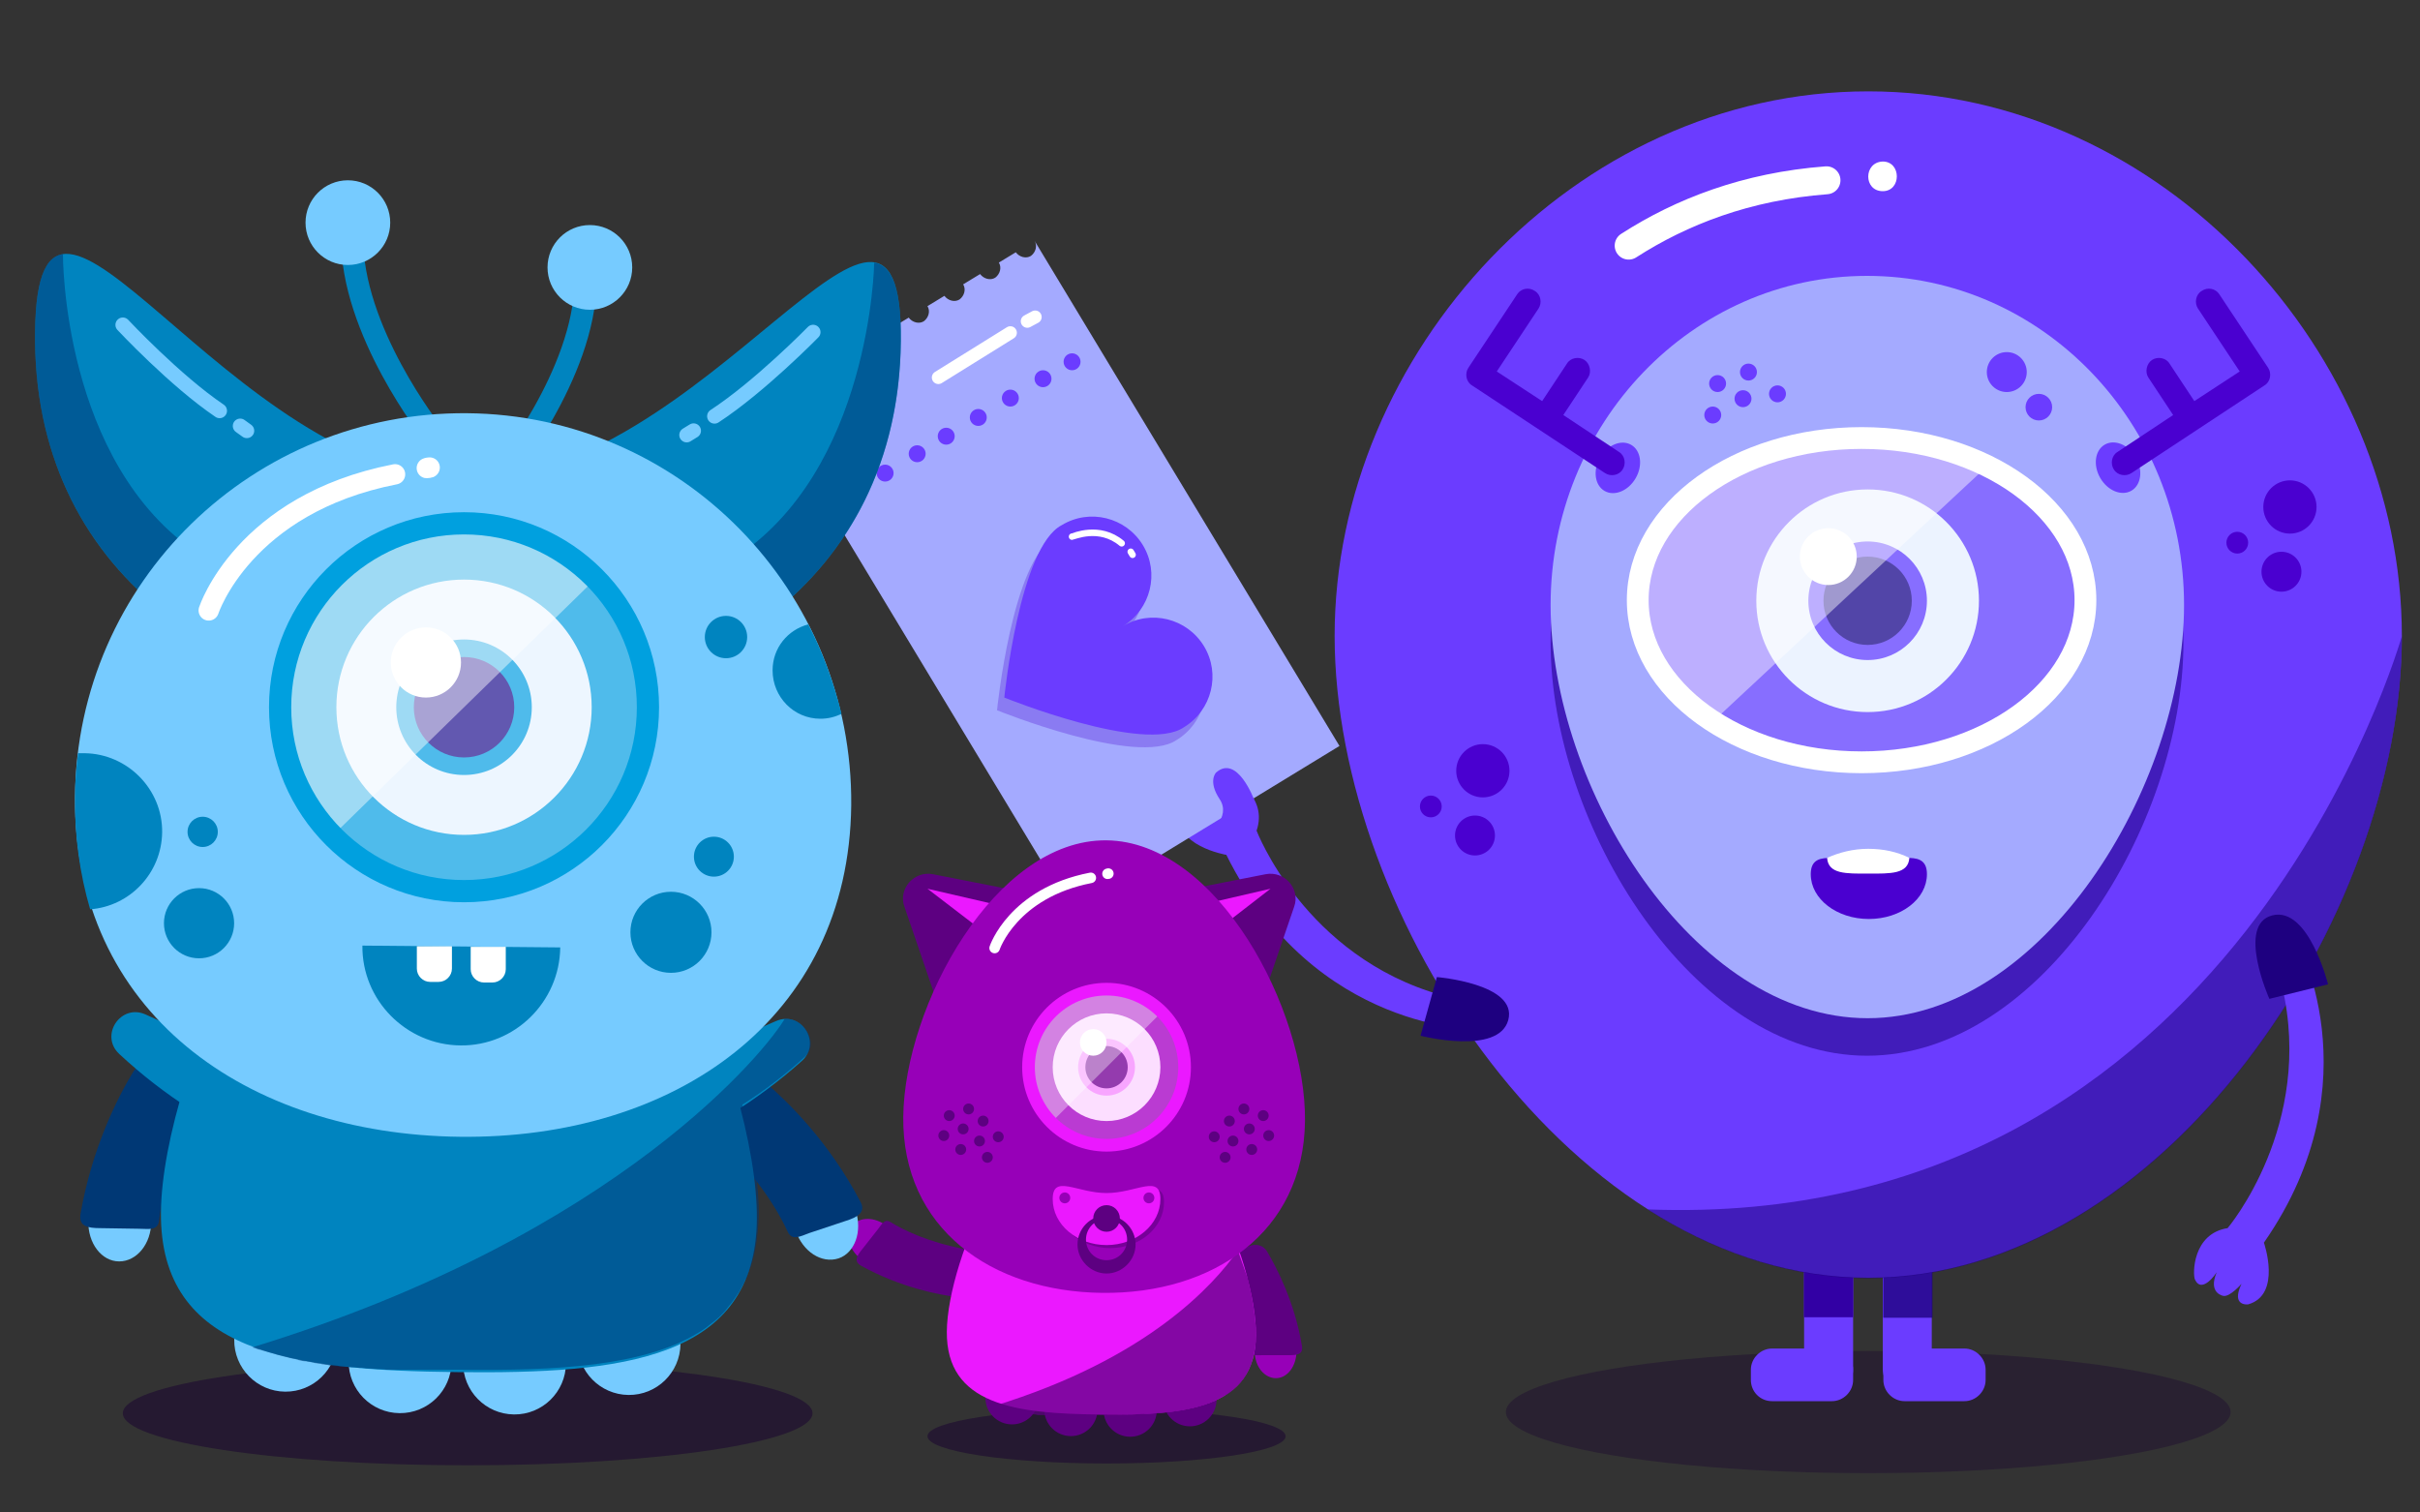 <?xml version="1.0" encoding="utf-8"?>
<!-- Generator: Adobe Illustrator 23.0.1, SVG Export Plug-In . SVG Version: 6.00 Build 0)  -->
<svg version="1.0" xmlns="http://www.w3.org/2000/svg" xmlns:xlink="http://www.w3.org/1999/xlink" x="0px" y="0px"
	 viewBox="0 0 400 250" enable-background="new 0 0 400 250" xml:space="preserve">
<rect x="0" y="0" width="400" height="250" fill="#333333" stroke="none"/>
<g id="Background">
</g>
<g id="Fog">
	<g opacity="0.69">
		
			<linearGradient id="SVGID_1_" gradientUnits="userSpaceOnUse" x1="-527.806" y1="3292.808" x2="1798.208" y2="3292.808" gradientTransform="matrix(-1.669 6.710710e-02 -5.716539e-02 -1.422 -468.995 5731.901)">
			<stop  offset="0" style="stop-color:#EB18FF;stop-opacity:0.5"/>
			<stop  offset="9.930713e-02" style="stop-color:#DD20FD;stop-opacity:0.55"/>
			<stop  offset="0.288" style="stop-color:#B736F8;stop-opacity:0.644"/>
			<stop  offset="0.548" style="stop-color:#7A5AF0;stop-opacity:0.774"/>
			<stop  offset="0.864" style="stop-color:#268AE4;stop-opacity:0.932"/>
			<stop  offset="1" style="stop-color:#00A0DF"/>
		</linearGradient>
		<path fill="url(#SVGID_1_)" d="M188.9,798.4c-8.2,55.6-22.2,89.5-79.1,118c-96.6,48.4-203.9-16.2-313.9-29.7
			C-353.6,868.3-476,1001.4-626.5,1015c-126.2,11.3-247.5-63.7-372.6-45.2c-135.9,20.2-245.7,146.8-380,122.6
			c-59.7-10.8-114-51.5-173.9-40.4c-29,5.4-53,22.2-75.8,38.5c-110.9,79.4-256.7,163.6-387.2,113.5
			c-82.9-31.8-150.2-115.4-239.1-96.4c-34.6,7.4-61.9,29.7-87.4,51.1c-98.4,82.5-197.9,166.4-267.7,267.7
			c-14.8,21.4-30.2,45.2-57.2,54.5c-37.2,12.8-79.7-7.5-118.8,0.3c-40.9,8.2-65.9,45.3-71.6,80.7c-5.7,35.4,2.7,71.2,2.8,106.9
			c0.1,68.6-32.4,137.2-88.6,187c-57.7,51.2-144.3,91.3-153.5,161.5c-6.2,47.5,23.3,105.5-18.8,137.4
			c-32.3,24.4-82.9,11.8-120.1-6.1c-145.1-69.7-242.1-196.9-295-331.8c-52.9-134.9-66.5-278.7-79.7-420.9
			c-21.3-229.6-42.6-459.2-63.9-688.8c-9.8-105.6-17.8-218.6,44-311.4c47.1-70.6,129-119.7,213.9-156.7
			c246.8-107.7,532.5-131.2,807.5-117s545.2,63.9,818.1,94.8c380.6,43,773.4,50.6,1131.3,166.7c256.5,83.2,487.5,221.4,666,398.5
			c23.8,23.6,50.4,49.6,86.8,52.8c24.7,2.1,49-6.9,73.9-7.5s54.1,14,50.3,35"/>
	</g>
</g>
<g id="Sky">
	<g id="Layer_12">
	</g>
</g>
<g id="Mountains">
</g>
<g id="Trees">
</g>
<g id="Floor">
</g>
<g id="Dekoration">
</g>
<g id="Mask">
</g>
<g id="Character">
	<g>
		<path fill="#6B3CFF" d="M244.6,170.2c0,0-27.3,0.5-41.9-28.9c0,0-8.9-1.5-7.7-7.2c0,0,1.1-2.7,3.5,0.7c0,0-1-2.7-0.4-3.6
			c0,0,1.6-2.1,4,0.9c0,0-2.1-3.9,0.7-3.7c1,0.1,6.8,3.3,4.9,8.9c0,0,7.9,20.8,30.6,27.2C238.4,164.4,250.8,166.1,244.6,170.2z"/>
		<ellipse opacity="0.35" fill="#19002F" cx="308.8" cy="233.4" rx="59.9" ry="10.1"/>
		<g>
			<g>
				<g>
					<g>
						<path fill="#6B3CFF" d="M315.3,230.8c2.2,0,4-2,4-4.5v-59.7h-8.1v59.7C311.3,228.8,313.1,230.8,315.3,230.8z"/>
					</g>
					<rect x="311.3" y="166.6" opacity="0.54" fill="#1E0080" width="8.1" height="51.2"/>
				</g>
				<path fill="#6B3CFF" d="M324.7,231.6h-9.9c-1.9,0-3.5-1.6-3.5-3.5v-1.7c0-1.9,1.6-3.5,3.5-3.5h9.9c1.9,0,3.5,1.6,3.5,3.5v1.7
					C328.2,230,326.6,231.6,324.7,231.6z"/>
			</g>
			<rect x="311.3" y="166.6" opacity="0.54" fill="#1E0080" width="8.1" height="51.2"/>
		</g>
		<g>
			<g>
				<path fill="#6B3CFF" d="M302.2,230.8c-2.2,0-4-2-4-4.5v-59.7h8.1v59.7C306.3,228.8,304.5,230.8,302.2,230.8z"/>
			</g>
			
				<rect x="298.2" y="166.6" transform="matrix(-1 -5.077861e-11 5.077861e-11 -1 604.488 384.318)" fill="#4A00D0" width="8.1" height="51.2"/>
			
				<rect x="298.2" y="166.6" transform="matrix(-1 -5.077861e-11 5.077861e-11 -1 604.488 384.318)" opacity="0.54" fill="#1E0080" width="8.1" height="51.2"/>
			<path fill="#6B3CFF" d="M292.9,231.6h9.9c1.9,0,3.5-1.6,3.5-3.5v-1.7c0-1.9-1.6-3.5-3.5-3.5h-9.9c-1.9,0-3.5,1.6-3.5,3.5v1.7
				C289.4,230,290.9,231.6,292.9,231.6z"/>
		</g>
		<g>
			<g>
				<g>
					<path fill="#6B3CFF" d="M220.6,105.1c0-46.6,39.5-90,88.2-90s88.2,43.4,88.2,90s-39.5,106.1-88.2,106.1
						S220.6,151.8,220.6,105.1z"/>
				</g>
				<g>
					<path fill="none" stroke="#FFFFFF" stroke-width="4.619" stroke-linecap="round" stroke-miterlimit="10" d="M269.2,40.6
						c8.7-5.6,19.5-9.8,32.7-10.8"/>
					<g>
						<g>
							<path fill="#FFFFFF" d="M311.2,31.6c3.1,0,3.1-4.9,0-4.9C308,26.8,308,31.6,311.2,31.6L311.2,31.6z"/>
						</g>
					</g>
				</g>
			</g>
			<path opacity="0.54" fill="#1E0080" d="M272.3,199.9L272.3,199.9c11.1,7.1,23.5,11.4,36.5,11.4c48.7,0,88.2-59.5,88.2-106.1
				C396.9,105.1,369.8,203.7,272.3,199.9z"/>
		</g>
		<g>
			<g>
				<g>
					<circle fill="#4A00D0" cx="245.1" cy="127.4" r="4.4"/>
					<circle fill="#4A00D0" cx="236.5" cy="133.3" r="1.8"/>
				</g>
				<circle fill="#4A00D0" cx="243.8" cy="138.1" r="3.3"/>
			</g>
			<g>
				<g>
					<circle fill="#4A00D0" cx="378.5" cy="83.8" r="4.4"/>
					<circle fill="#4A00D0" cx="369.8" cy="89.7" r="1.8"/>
				</g>
				<circle fill="#4A00D0" cx="377.1" cy="94.5" r="3.3"/>
			</g>
		</g>
		<path opacity="0.54" fill="#1E0080" d="M256.3,106.2c0-30,23.4-54.4,52.3-54.4c28.9,0,52.3,24.3,52.3,54.4s-23.4,68.3-52.3,68.3
			C279.8,174.5,256.3,136.3,256.3,106.2z"/>
		<path fill="#A4AAFF" d="M256.3,100c0-30,23.4-54.4,52.3-54.4C337.6,45.6,361,70,361,100s-23.4,68.3-52.3,68.3
			C279.8,168.3,256.3,130.1,256.3,100z"/>
		<ellipse fill="#6B3CFF" cx="307.7" cy="99.3" rx="37" ry="26.8"/>
		<g>
			<g>
				<path fill="#4A00D0" d="M308.9,142.2L308.9,142.2c5.3,0,9.6-1.8,9.6,2.3v0c0,4.1-4.3,7.4-9.6,7.4l0,0c-5.3,0-9.6-3.3-9.6-7.4v0
					C299.3,140.4,303.6,142.2,308.9,142.2z"/>
			</g>
			<path fill="#FFFFFF" d="M308.8,140.3c-2.5,0-4.8,0.6-6.8,1.5c0.2,2.7,3.1,2.6,6.8,2.6c3.7,0,6.6,0.1,6.8-2.6
				C313.6,140.8,311.3,140.3,308.8,140.3L308.8,140.3z"/>
		</g>
		<path opacity="0.36" fill="#D0E7FF" d="M308.7,125.5c0,0-0.1-0.1-0.1-0.1C308.6,125.4,308.7,125.4,308.7,125.5z"/>
		<path opacity="0.36" fill="#D0E7FF" d="M308.9,126.7c-0.1-0.1-0.3-0.3-0.4-0.4C308.6,126.4,308.7,126.5,308.9,126.7z"/>
		<path opacity="0.36" fill="#D0E7FF" d="M308.7,124.5C308.7,124.4,308.7,124.4,308.7,124.5C308.7,124.4,308.7,124.4,308.7,124.5z"
			/>
		<path opacity="0.36" fill="#D0E7FF" d="M308.8,126c-0.1-0.1-0.1-0.2-0.2-0.2C308.6,125.9,308.7,125.9,308.8,126z"/>
		<path opacity="0.36" fill="#D0E7FF" d="M308.7,124C308.7,123.9,308.7,123.9,308.7,124C308.7,123.9,308.7,123.9,308.7,124z"/>
		<path opacity="0.36" fill="#D0E7FF" d="M308.7,125C308.7,124.9,308.7,124.9,308.7,125C308.7,124.9,308.7,124.9,308.7,125z"/>
		<path opacity="0.36" fill="#FFFFFF" d="M308.8,124.9c-0.1-0.1-0.2-0.3-0.3-0.4C308.6,124.6,308.7,124.7,308.8,124.9z"/>
		<path opacity="0.36" fill="#FFFFFF" d="M308.8,124.4c-0.1-0.2-0.2-0.3-0.4-0.5C308.6,124.1,308.7,124.3,308.8,124.4z"/>
		<path opacity="0.36" fill="#FFFFFF" d="M308.8,126.2c-0.1-0.1-0.1-0.1-0.2-0.2C308.6,126.1,308.7,126.2,308.8,126.2z"/>
		<path opacity="0.36" fill="#FFFFFF" d="M308.8,125.8c-0.1-0.1-0.2-0.2-0.3-0.3C308.6,125.6,308.7,125.7,308.8,125.8z"/>
		<path opacity="0.36" fill="#FFFFFF" d="M308.8,125.3c-0.1-0.1-0.2-0.2-0.3-0.4C308.6,125.1,308.7,125.2,308.8,125.3z"/>
		<g>
			<g>
				<circle fill="#FFFFFF" cx="308.7" cy="99.3" r="18.4"/>
				<g>
					<circle fill="#6B3CFF" cx="308.7" cy="99.3" r="9.8"/>
					<circle fill="#1E0080" cx="308.7" cy="99.3" r="7.3"/>
				</g>
			</g>
		</g>
		<ellipse opacity="0.32" fill="#C2D8FF" cx="307.7" cy="100.6" rx="37" ry="26.8"/>
		<path opacity="0.45" fill="#FFFFFF" d="M283.2,119.2c-7.6-4.9-12.4-12.1-12.4-20c0-14.8,16.6-26.8,37-26.8
			c7.7,0,14.8,1.7,20.7,4.6"/>
		<ellipse fill="none" stroke="#FFFFFF" stroke-width="3.601" stroke-miterlimit="10" cx="307.7" cy="99.2" rx="37" ry="26.8"/>
		<g>
			<circle fill="#6B3CFF" cx="283.9" cy="63.4" r="1.4"/>
			<circle fill="#6B3CFF" cx="288.1" cy="65.9" r="1.4"/>
			<circle fill="#6B3CFF" cx="283.1" cy="68.6" r="1.4"/>
			<circle fill="#6B3CFF" cx="293.8" cy="65.1" r="1.4"/>
			<circle fill="#6B3CFF" cx="289" cy="61.5" r="1.4"/>
		</g>
		<circle fill="#6B3CFF" cx="331.7" cy="61.5" r="3.3"/>
		<circle fill="#6B3CFF" cx="337" cy="67.3" r="2.2"/>
		<g>
			<ellipse transform="matrix(0.866 -0.5 0.5 0.866 8.255 185.411)" fill="#6B3CFF" cx="350.1" cy="77.3" rx="3.4" ry="4.4"/>
			<path fill="#4A00D0" d="M363.9,48.1c-1,0.6-1.2,2-0.6,2.9l6.9,10.4l-7.5,4.9l-4.1-6.2c-0.6-1-2-1.2-2.9-0.6s-1.2,2-0.6,2.9
				l4.1,6.2l-9.2,6.1c-1,0.6-1.2,2-0.6,2.9c0.6,1,2,1.2,2.9,0.6l22-14.5c1-0.6,1.2-2,0.6-2.9l-8.1-12.2
				C366.2,47.7,364.9,47.4,363.9,48.1z"/>
			<ellipse transform="matrix(0.5 -0.866 0.866 0.5 66.773 270.256)" fill="#6B3CFF" cx="267.4" cy="77.3" rx="4.4" ry="3.4"/>
			<path fill="#4A00D0" d="M253.7,48.1c1,0.6,1.2,2,0.6,2.9l-6.9,10.4l7.5,4.9l4.1-6.2c0.6-1,2-1.2,2.9-0.6s1.2,2,0.6,2.9l-4.1,6.2
				l9.2,6.1c1,0.6,1.2,2,0.6,2.9c-0.6,1-2,1.2-2.9,0.6l-22-14.5c-1-0.6-1.2-2-0.6-2.9l8.1-12.2C251.4,47.7,252.7,47.4,253.7,48.1z"
				/>
		</g>
		<g>
			<path fill="#6B3CFF" d="M379.3,154.8c0,0,13.6,23.7-5.1,50.6c0,0,3,8.6-2.6,10.2c0,0-2.9,0.4-1.1-3.4c0,0-1.9,2.2-3,2
				c0,0-2.6-0.4-1.1-3.9c0,0-2.4,3.7-3.6,1.2c-0.4-0.9-0.4-7.6,5.4-8.5c0,0,14.4-17,9-40C377.3,163,372.7,151.3,379.3,154.8z"/>
			<path fill="#1E0080" d="M375.1,165.1c0,0-5.5-12.3,0.5-13.8c6-1.5,9.2,11.4,9.2,11.4L375.1,165.1z"/>
		</g>
		<circle fill="#FFFFFF" cx="302.2" cy="92" r="4.7"/>
		<path fill="#1E0080" d="M237.5,161.5c0,0,13.4,1.1,11.8,7.1c-1.6,5.9-14.5,2.6-14.5,2.6L237.5,161.5z"/>
		<g>
			<path fill="#A4AAFF" d="M221.4,123.3L171,39.8c0.5,0.8,0.2,1.9-0.6,2.5c-0.8,0.5-1.9,0.2-2.5-0.6l-2.8,1.7
				c0.5,0.8,0.2,1.9-0.6,2.5c-0.8,0.5-1.9,0.2-2.5-0.6l-2.8,1.7c0.5,0.8,0.2,1.9-0.6,2.5c-0.8,0.5-1.9,0.2-2.5-0.6l-2.8,1.7
				c0.5,0.8,0.2,1.9-0.6,2.5c-0.8,0.5-1.9,0.2-2.5-0.6l-2.8,1.7c0.5,0.8,0.2,1.9-0.6,2.5c-0.8,0.5-1.9,0.2-2.5-0.6l-2.8,1.7
				c0.5,0.8,0.2,1.9-0.6,2.5c-0.8,0.5-1.9,0.2-2.5-0.6l-2.8,1.7c0.5,0.8,0.2,1.9-0.6,2.5c-0.8,0.5-1.9,0.2-2.5-0.6l-2.8,1.7
				c0.5,0.8,0.2,1.9-0.6,2.5c-0.8,0.5-1.9,0.2-2.5-0.6l50.4,83.5"/>
			<line fill="#A4AAFF" x1="215.5" y1="126.8" x2="218.3" y2="125.1"/>
			<line fill="#A4AAFF" x1="209.6" y1="130.4" x2="212.4" y2="128.7"/>
			<path fill="#A4AAFF" d="M197.7,137.5l2.8-1.7c-0.5-0.8-0.2-1.9,0.6-2.5c0.8-0.5,1.9-0.2,2.5,0.6l2.8-1.7"/>
			<line fill="#A4AAFF" x1="191.8" y1="141.1" x2="194.7" y2="139.4"/>
			<line fill="#A4AAFF" x1="185.9" y1="144.7" x2="188.8" y2="142.9"/>
			<line fill="#A4AAFF" x1="180" y1="148.2" x2="182.9" y2="146.5"/>
			<path fill="#4A00D0" fill-opacity="0.28" d="M197.8,108.9c-2.8-4.6-8.8-6.1-13.4-3.3l0,0l0,0c4.6-2.8,6.1-8.8,3.3-13.4
				c-2.8-4.6-8.8-6.1-13.4-3.3c-7,3.6-9.5,28.5-9.5,28.5l0,0l0,0c0,0,23.2,9.4,29.7,4.9C199.1,119.5,200.6,113.5,197.8,108.9z"/>
			<path fill="#6B3CFF" d="M199,106.8c-2.8-4.6-8.8-6.1-13.4-3.3l0,0l0,0c4.6-2.8,6.1-8.8,3.3-13.4c-2.8-4.6-8.8-6.1-13.4-3.3
				c-7,3.6-9.5,28.5-9.5,28.5l0,0l0,0c0,0,23.2,9.4,29.7,4.9C200.3,117.4,201.8,111.4,199,106.8z"/>
			<path fill="none" stroke="#FFFFFF" stroke-width="1.077" stroke-linecap="round" stroke-miterlimit="10" d="M177.2,88.7
				c0.2,0,4.5-2,8.2,1.1"/>
			
				<line fill="none" stroke="#FFFFFF" stroke-width="1.077" stroke-linecap="round" stroke-miterlimit="10" x1="186.9" y1="91.2" x2="187.2" y2="91.7"/>
			<g>
				<circle fill="#6B3CFF" cx="141" cy="81.3" r="1.4"/>
				<circle fill="#6B3CFF" cx="146.3" cy="78.2" r="1.4"/>
				<circle fill="#6B3CFF" cx="151.6" cy="75" r="1.4"/>
				<circle fill="#6B3CFF" cx="156.4" cy="72.1" r="1.4"/>
				<circle fill="#6B3CFF" cx="161.7" cy="69" r="1.4"/>
				<circle fill="#6B3CFF" cx="167" cy="65.8" r="1.4"/>
				<circle fill="#6B3CFF" cx="172.4" cy="62.6" r="1.4"/>
				<circle fill="#6B3CFF" cx="177.2" cy="59.8" r="1.4"/>
			</g>
		</g>
		<path fill="#6B3CFF" d="M207.3,132.2c0,0-2.8-7.6-6.3-4.5c0,0-1.4,1.4,0.6,4.4c2,3-2,5.9-2,5.9l1.1,1.6L207.3,132.2z"/>
		
			<line fill="none" stroke="#FFFFFF" stroke-width="2.155" stroke-linecap="round" stroke-miterlimit="10" x1="169.8" y1="53.1" x2="171.1" y2="52.4"/>
		
			<line fill="none" stroke="#FFFFFF" stroke-width="2.155" stroke-linecap="round" stroke-miterlimit="10" x1="167" y1="55" x2="155.1" y2="62.4"/>
	</g>
	<g>
		<g>
			<path fill="#9700B8" d="M146.5,202.6c-1.9-1.5-4.5-1.5-5.6,0c-1.2,1.5-0.6,4,1.4,5.5"/>
			<path fill="#5D0081" d="M161.4,209.1l-0.7,3.5c-0.2,1.2-1.3,2-2.5,1.8c-3.1-0.4-9.4-1.6-15.9-5.2c-1.2-0.7-0.7-1.6,0.2-2.7
				l2.6-3.3c0.7-0.9,1.1-1.8,2.1-1.2c2.1,1.3,6.1,3.3,12.4,4.5C160.8,206.6,161.6,207.8,161.4,209.1z"/>
		</g>
		<ellipse opacity="0.51" fill="#19002F" cx="182.9" cy="237.4" rx="29.6" ry="4.5"/>
		<g>
			<path fill="#9700B8" d="M207.4,223.4c0,2.5,1.6,4.4,3.5,4.4c1.9,0,3.4-2,3.4-4.5"/>
			<path fill="#5D0081" d="M203.2,207.7l3.2-1.7c1.1-0.5,2.4-0.2,3,0.8c1.6,2.7,4.6,8.4,5.8,15.7c0.2,1.4-0.8,1.5-2.2,1.5l-4.2,0
				c-1.2,0-2.1,0.2-2.3-0.9c-0.3-2.4-1.2-6.8-4.2-12.5C201.6,209.7,202,208.3,203.2,207.7z"/>
		</g>
		<g>
			<g>
				
					<ellipse transform="matrix(1.048770e-02 -1 1 1.048770e-02 -65.58 395.916)" fill="#5D0081" cx="167.3" cy="231.1" rx="4.4" ry="4.4"/>
			</g>
			<g>
				
					<ellipse transform="matrix(1.048793e-02 -1 1 1.048793e-02 -36.786 425.631)" fill="#5D0081" cx="196.7" cy="231.4" rx="4.4" ry="4.4"/>
			</g>
			<g>
				
					<ellipse transform="matrix(1.048796e-02 -1 1 1.048796e-02 -48.15 417.437)" fill="#5D0081" cx="186.8" cy="233" rx="4.4" ry="4.4"/>
			</g>
			<g>
				
					<ellipse transform="matrix(1.048806e-02 -1 1 1.048806e-02 -57.748 407.532)" fill="#5D0081" cx="177" cy="232.9" rx="4.4" ry="4.4"/>
			</g>
		</g>
		<g>
			<path fill="#EB18FF" d="M207.6,220.7c-0.1,12.1-11.6,13.3-25.7,13.1c-14.1-0.1-25.5-1.6-25.4-13.7s11.8-39.2,25.9-39
				C196.6,181.3,207.7,208.7,207.6,220.7z"/>
		</g>
		<path opacity="0.72" fill="#5D0081" d="M206.2,211.2c0.9,3.6,1.4,6.9,1.4,9.5c0,1.7-0.3,3.2-0.7,4.5c-0.1,0.3-0.2,0.6-0.3,0.8
			c-0.1,0.1-0.1,0.3-0.2,0.4c-0.1,0.3-0.3,0.5-0.4,0.8c-0.3,0.5-0.6,0.9-1,1.4c-0.5,0.5-1,1-1.5,1.4c-0.3,0.3-0.7,0.5-1.1,0.7
			c-4.7,2.9-12.1,3.2-20.5,3.2c0,0,0,0-0.1,0c-0.2,0-0.4,0-0.7,0c-0.1,0-0.2,0-0.3,0c-0.2,0-0.3,0-0.5,0c-0.1,0-0.2,0-0.3,0
			c-0.2,0-0.3,0-0.5,0c-0.1,0-0.2,0-0.3,0c-0.2,0-0.3,0-0.5,0c-0.1,0-0.1,0-0.2,0c-0.2,0-0.5,0-0.7,0c-0.1,0-0.1,0-0.2,0
			c-0.2,0-0.4,0-0.5,0c-0.1,0-0.2,0-0.2,0c-0.2,0-0.3,0-0.5,0c-0.1,0-0.2,0-0.3,0c-0.2,0-0.3,0-0.5,0c-0.1,0-0.2,0-0.2,0
			c-0.2,0-0.4,0-0.6,0c0,0-0.1,0-0.1,0c-0.2,0-0.5,0-0.7,0c-0.1,0-0.1,0-0.2,0c-0.2,0-0.3,0-0.5,0c-0.1,0-0.2,0-0.2,0
			c-0.1,0-0.3,0-0.4,0c-0.1,0-0.2,0-0.2,0c-0.2,0-0.3,0-0.5,0c-0.1,0-0.1,0-0.2,0c-0.2,0-0.4,0-0.6-0.1c0,0-0.1,0-0.1,0
			c-0.2,0-0.4,0-0.5-0.1c-0.1,0-0.1,0-0.2,0c-0.1,0-0.3,0-0.4-0.1c-0.1,0-0.1,0-0.2,0c-0.1,0-0.3,0-0.4-0.1c-0.1,0-0.1,0-0.2,0
			c-0.2,0-0.3-0.1-0.5-0.1c0,0-0.1,0-0.1,0c-0.2,0-0.4-0.1-0.6-0.1c0,0-0.1,0-0.1,0c-0.1,0-0.3-0.1-0.4-0.1c-0.1,0-0.1,0-0.2,0
			c-0.1,0-0.3-0.1-0.4-0.1c-0.1,0-0.1,0-0.2,0c-0.1,0-0.3-0.1-0.4-0.1c0,0-0.1,0-0.1,0c-0.4-0.1-0.7-0.2-1.1-0.3c0,0-0.1,0-0.1,0
			c-0.1,0-0.2-0.1-0.4-0.1c-0.1,0-0.1,0-0.2-0.1c0,0-0.1,0-0.1-0.1c25.4-7.8,36.3-20,40.3-25.7L206.2,211.2z"/>
		<g>
			<g>
				<path fill="#5D0081" d="M193.4,147.6l15.8-3.1c3.1-0.6,5.8,2.4,4.7,5.4l-5.2,15.2"/>
				<polygon fill="#EB18FF" points="195.3,150.3 210,146.9 200.7,154.1 				"/>
			</g>
			<g>
				<path fill="#5D0081" d="M170,147.6l-15.8-3.1c-3.1-0.6-5.8,2.4-4.7,5.4l5.2,15.2"/>
				<polygon fill="#EB18FF" points="168,150.3 153.3,146.9 162.7,154.1 				"/>
			</g>
		</g>
		<path fill="#9700B8" d="M215.7,185.3c-0.2,18.4-15.2,28.6-33.5,28.4c-18.4-0.2-33.1-10.7-32.9-29.1s15.2-45.9,33.6-45.7
			C201.2,139.1,215.9,166.9,215.7,185.3z"/>
		<path opacity="0.54" fill="#5D0081" d="M192.4,198.7c0,4.2-4,7.6-8.9,7.6c-4.9,0-8.9-3.4-8.9-7.6c0-4.2,4-1,8.9-1
			C188.4,197.8,192.4,194.6,192.4,198.7z"/>
		<g>
			<path fill="none" stroke="#FFFFFF" stroke-width="1.74" stroke-linecap="round" stroke-miterlimit="10" d="M164.4,156.7
				c0,0,3-9.1,15.9-11.6"/>
			<path fill="none" stroke="#FFFFFF" stroke-width="1.74" stroke-linecap="round" stroke-miterlimit="10" d="M183.2,144.4
				C183.7,144.3,182.7,144.5,183.2,144.4"/>
		</g>
		<g>
			<g>
				<circle fill="#5D0081" cx="203.2" cy="185.3" r="0.9"/>
				<circle fill="#5D0081" cx="205.6" cy="183.3" r="0.9"/>
				<circle fill="#5D0081" cx="206.5" cy="186.6" r="0.9"/>
				<circle fill="#5D0081" cx="203.8" cy="188.6" r="0.9"/>
				<circle fill="#5D0081" cx="206.9" cy="190" r="0.9"/>
				<circle fill="#5D0081" cx="208.8" cy="184.4" r="0.9"/>
				<circle fill="#5D0081" cx="209.7" cy="187.7" r="0.9"/>
				<circle fill="#5D0081" cx="200.7" cy="187.9" r="0.9"/>
				<circle fill="#5D0081" cx="202.5" cy="191.3" r="0.9"/>
			</g>
			<g>
				<circle fill="#5D0081" cx="162.5" cy="185.3" r="0.9"/>
				<circle fill="#5D0081" cx="160.1" cy="183.3" r="0.9"/>
				<circle fill="#5D0081" cx="159.2" cy="186.6" r="0.9"/>
				<circle fill="#5D0081" cx="161.9" cy="188.6" r="0.9"/>
				<circle fill="#5D0081" cx="158.8" cy="190" r="0.9"/>
				<circle fill="#5D0081" cx="156.9" cy="184.4" r="0.9"/>
				<circle fill="#5D0081" cx="156" cy="187.7" r="0.9"/>
				<circle fill="#5D0081" cx="165" cy="187.9" r="0.9"/>
				<circle fill="#5D0081" cx="163.2" cy="191.3" r="0.9"/>
			</g>
		</g>
		<g>
			<circle fill="#FFFFFF" cx="182.9" cy="176.4" r="8.9"/>
			<g>
				<circle fill="#F9A6FF" cx="182.9" cy="176.4" r="4.7"/>
				<circle fill="#5D0081" cx="182.9" cy="176.4" r="3.5"/>
			</g>
			<g>
				<circle opacity="0.36" fill="#F9A6FF" cx="182.9" cy="176.4" r="12.9"/>
				<path opacity="0.36" fill="#FFFFFF" d="M173.8,185.5c-5-5-5-13.2,0-18.2c5-5,13.2-5,18.2,0"/>
			</g>
			<circle fill="none" stroke="#EB18FF" stroke-width="2.094" stroke-miterlimit="10" cx="182.9" cy="176.4" r="12.9"/>
			<circle fill="#FFFFFF" cx="180.7" cy="172.3" r="2.2"/>
		</g>
		<path fill="#EB18FF" d="M191.8,198.2c0,4.2-4,7.6-8.9,7.6c-4.9,0-8.9-3.4-8.9-7.6c0-4.2,4-1,8.9-1
			C187.8,197.2,191.8,194,191.8,198.2z"/>
		<g>
			<circle fill="#9700B8" cx="176" cy="198" r="0.9"/>
			<circle fill="#9700B8" cx="189.9" cy="198" r="0.9"/>
		</g>
		<g>
			<circle fill="#5D0081" cx="182.9" cy="201.4" r="2.2"/>
			<path fill="#5D0081" d="M182.9,200.9c-2.7,0-4.8,2.2-4.8,4.8s2.2,4.8,4.8,4.8s4.8-2.2,4.8-4.8S185.6,200.9,182.9,200.9z
				 M182.9,208.3c-1.9,0-3.4-1.5-3.4-3.4c0-1.9,1.5-3.4,3.4-3.4s3.4,1.5,3.4,3.4C186.3,206.8,184.8,208.3,182.9,208.3z"/>
		</g>
	</g>
	<g>
		<ellipse opacity="0.51" fill="#19002F" cx="77.3" cy="233.6" rx="57" ry="8.6"/>
		<g>
			<path fill="#76CBFF" d="M25,201.9c0,3.7-2.4,6.6-5.3,6.6s-5.2-3-5.1-6.7"/>
			<path fill="#003875" d="M31.3,178.4l-4.8-2.5c-1.6-0.8-3.5-0.3-4.5,1.3c-2.5,4.1-6.8,12.5-8.7,23.5c-0.3,2,1.2,2.3,3.3,2.3
				l6.3,0.1c1.7,0,3.2,0.4,3.4-1.4c0.4-3.6,1.8-10.2,6.3-18.7C33.6,181.4,33,179.3,31.3,178.4z"/>
		</g>
		<g>
			<path fill="#76CBFF" d="M131.5,203.4c1.2,3.5,4.3,5.5,7.1,4.6c2.7-0.9,4-4.5,2.8-8"/>
			<path fill="#003875" d="M118.2,183.1l3.8-3.9c1.2-1.3,3.3-1.4,4.6-0.2c3.6,3.1,10.4,9.7,15.6,19.6c1,1.8-0.5,2.6-2.4,3.2l-6,2
				c-1.6,0.6-2.9,1.3-3.6-0.2c-1.5-3.3-4.9-9.1-11.9-15.8C116.9,186.6,116.9,184.4,118.2,183.1z"/>
		</g>
		<g>
			<g>
				
					<ellipse transform="matrix(1.048767e-02 -1 1 1.048767e-02 -174.78 266.406)" fill="#76CBFF" cx="47.2" cy="221.5" rx="8.5" ry="8.5"/>
			</g>
			<g>
				
					<ellipse transform="matrix(1.048805e-02 -1 1 1.048805e-02 -119.217 323.745)" fill="#76CBFF" cx="104" cy="222.1" rx="8.5" ry="8.5"/>
			</g>
			<g>
				
					<ellipse transform="matrix(1.048773e-02 -1 1 1.048773e-02 -141.145 307.933)" fill="#76CBFF" cx="85" cy="225.3" rx="8.5" ry="8.5"/>
			</g>
			<g>
				
					<ellipse transform="matrix(1.048795e-02 -1 1 1.048795e-02 -159.666 288.82)" fill="#76CBFF" cx="66.1" cy="225.1" rx="8.5" ry="8.5"/>
			</g>
		</g>
		<g>
			<path fill="#0084BF" d="M125.1,201.5c-0.2,23.3-22.3,25.6-49.5,25.3c-27.2-0.3-49.2-3.1-49-26.4c0.2-23.3,22.8-75.6,50.1-75.3
				S125.3,178.3,125.1,201.5z"/>
		</g>
		<g>
			<path fill="#0084BF" d="M24.1,167.7c-4.1-1.9-7.7,3.4-4.4,6.5c14.7,13.7,34.5,22.2,56.2,22.4c21.7,0.2,41.6-7.8,56.6-21.2
				c3.4-3-0.1-8.5-4.3-6.6c-14.2,6.3-32.4,12.1-52.2,11.9C56.2,180.4,38.1,174.2,24.1,167.7z"/>
		</g>
		<g>
			<g>
				<path fill="none" stroke="#0084BF" stroke-width="3.663" stroke-linecap="round" stroke-miterlimit="10" d="M71.4,71.5
					c0,0-13.4-16.9-13.2-32.4"/>
				<circle fill="#76CBFF" cx="57.5" cy="36.8" r="7"/>
			</g>
			<g>
				<path fill="none" stroke="#0084BF" stroke-width="3.663" stroke-linecap="round" stroke-miterlimit="10" d="M82.9,78.6
					c0,0,13.7-16.6,13.9-32.1"/>
				<circle fill="#76CBFF" cx="97.5" cy="44.2" r="7"/>
			</g>
		</g>
		<g>
			<g>
				<path fill="#0084BF" d="M5.8,54.9c0.4-39.5,31.8,24,71.3,24.4s72.2-62.5,71.8-22.9c-0.4,39.5-32.7,60.9-72.2,60.5
					S5.3,94.4,5.8,54.9z"/>
				<path opacity="0.54" fill="#003875" d="M148.9,56.4c0.1-8.8-1.5-12.5-4.4-13c0,0-0.5,34.6-23.5,49.1l2.7,11.8
					C139,94.1,148.7,77.9,148.9,56.4z"/>
				<path opacity="0.54" fill="#003875" d="M5.8,54.9c0.1-8.8,1.7-12.5,4.6-12.9c0,0-0.2,34.6,22.5,49.6l-3,11.7
					C14.9,92.8,5.5,76.4,5.8,54.9z"/>
			</g>
			<g>
				<g>
					<path fill="none" stroke="#76CBFF" stroke-width="2.442" stroke-linecap="round" stroke-miterlimit="10" d="M20.3,53.7
						c0,0,8.6,9.2,16,14.2"/>
					<path fill="none" stroke="#76CBFF" stroke-width="2.442" stroke-linecap="round" stroke-miterlimit="10" d="M40.8,71.2
						C40.8,71.2,38.3,69.4,40.8,71.2"/>
				</g>
				<g>
					<path fill="none" stroke="#76CBFF" stroke-width="2.442" stroke-linecap="round" stroke-miterlimit="10" d="M134.4,54.9
						c0,0-8.8,9-16.3,13.9"/>
					<path fill="none" stroke="#76CBFF" stroke-width="2.442" stroke-linecap="round" stroke-miterlimit="10" d="M113.5,71.9
						C113.5,71.9,116.1,70.3,113.5,71.9"/>
				</g>
			</g>
		</g>
		<g>
			<g>
				<path fill="#76CBFF" d="M140.7,133.1c-0.4,35.4-29.3,55.2-64.7,54.8c-35.4-0.4-63.9-20.7-63.6-56.2S41.8,68,77.2,68.3
					S141,97.7,140.7,133.1z"/>
				<g>
					<path fill="#0084BF" d="M14.9,150.3c6.6-0.5,11.8-6,11.9-12.7c0.1-7.1-5.7-13-12.8-13.1c-0.4,0-0.7,0-1.1,0
						c-0.3,2.4-0.5,4.8-0.5,7.2C12.3,138.2,13.2,144.5,14.9,150.3z"/>
					<path fill="#0084BF" d="M133.6,103.2c-3.4,0.9-5.9,3.9-5.9,7.6c0,4.4,3.5,8,7.9,8c1.3,0,2.4-0.3,3.5-0.8
						C137.8,112.8,136,107.8,133.6,103.2z"/>
					<circle fill="#0084BF" cx="32.9" cy="152.6" r="5.8"/>
					<circle fill="#0084BF" cx="120" cy="105.3" r="3.5"/>
					<circle fill="#0084BF" cx="110.9" cy="154.1" r="6.7"/>
					<circle fill="#0084BF" cx="118" cy="141.6" r="3.3"/>
					<circle fill="#0084BF" cx="33.5" cy="137.5" r="2.5"/>
				</g>
			</g>
			<g>
				<path fill="none" stroke="#FFFFFF" stroke-width="3.358" stroke-linecap="round" stroke-miterlimit="10" d="M34.5,100.9
					c0,0,5.7-17.6,30.8-22.5"/>
				<path fill="none" stroke="#FFFFFF" stroke-width="3.358" stroke-linecap="round" stroke-miterlimit="10" d="M70.8,77.3
					C71.7,77.2,69.9,77.5,70.8,77.3"/>
			</g>
		</g>
		<g>
			<path fill="#0084BF" d="M92.6,156.6c-0.1,9-7.5,16.3-16.5,16.2c-9-0.1-16.3-7.5-16.2-16.5"/>
			<path fill="#FFFFFF" d="M68.9,156.4l0,3.7c0,1.2,1,2.2,2.2,2.2l1.4,0c1.2,0,2.2-1,2.2-2.2l0-3.7L68.9,156.4z"/>
			<path fill="#FFFFFF" d="M77.8,156.5l0,3.7c0,1.2,1,2.2,2.2,2.2l1.4,0c1.2,0,2.2-1,2.2-2.2l0-3.7L77.8,156.5z"/>
		</g>
		<g>
			<g>
				<circle fill="#00A0DF" cx="76.7" cy="116.9" r="30.4"/>
			</g>
			<g>
				<circle fill="#FFFFFF" cx="76.7" cy="116.9" r="21.1"/>
				<g>
					<circle fill="#00A0DF" cx="76.7" cy="116.9" r="11.2"/>
					<circle fill="#1E0080" cx="76.7" cy="116.9" r="8.3"/>
				</g>
			</g>
			<g>
				<circle opacity="0.38" fill="#D0E7FF" cx="76.7" cy="116.9" r="30.4"/>
				<path opacity="0.45" fill="#FFFFFF" d="M54.9,138.2c-11.8-12-11.6-31.3,0.5-43.1s31.3-11.6,43.1,0.5"/>
				<circle fill="none" stroke="#00A0DF" stroke-width="3.672" stroke-miterlimit="10" cx="76.7" cy="116.9" r="30.4"/>
			</g>
		</g>
		<circle fill="#FFFFFF" cx="70.4" cy="109.5" r="5.8"/>
		<path opacity="0.54" fill="#003875" d="M129.7,168.4c-2.6,4.6-26.9,35.6-88,54.3c0.1,0,0.2,0.1,0.3,0.1c0.1,0,0.2,0.1,0.3,0.1
			c0.2,0.1,0.5,0.2,0.7,0.2c0.1,0,0.2,0.1,0.3,0.1c0.7,0.2,1.4,0.4,2.1,0.6c0.1,0,0.2,0.1,0.3,0.1c0.3,0.1,0.5,0.1,0.8,0.2
			c0.1,0,0.2,0.1,0.4,0.1c0.2,0.1,0.5,0.1,0.8,0.2c0.1,0,0.2,0.1,0.4,0.1c0.3,0.1,0.6,0.1,0.9,0.2c0.1,0,0.2,0,0.3,0.1
			c0.4,0.1,0.8,0.2,1.1,0.2c0.1,0,0.1,0,0.2,0c0.3,0.1,0.7,0.1,1,0.2c0.1,0,0.2,0,0.4,0.1c0.3,0,0.5,0.1,0.8,0.1
			c0.1,0,0.3,0,0.4,0.1c0.3,0,0.6,0.1,0.8,0.1c0.1,0,0.3,0,0.4,0.1c0.4,0,0.7,0.1,1.1,0.1c0.1,0,0.1,0,0.2,0
			c0.4,0.1,0.8,0.1,1.2,0.1c0.1,0,0.2,0,0.3,0c0.3,0,0.6,0.1,0.9,0.1c0.1,0,0.3,0,0.4,0c0.3,0,0.6,0.1,0.9,0.1c0.1,0,0.3,0,0.4,0
			c0.3,0,0.6,0.1,0.9,0.1c0.1,0,0.2,0,0.4,0c0.4,0,0.9,0.1,1.3,0.1c0.1,0,0.1,0,0.2,0c0.4,0,0.8,0,1.2,0.1c0.1,0,0.3,0,0.4,0
			c0.3,0,0.6,0,0.9,0c0.2,0,0.3,0,0.5,0c0.3,0,0.6,0,0.9,0c0.2,0,0.3,0,0.5,0c0.4,0,0.7,0,1.1,0c0.1,0,0.2,0,0.3,0
			c0.5,0,0.9,0,1.4,0c0.1,0,0.3,0,0.4,0c0.3,0,0.7,0,1,0c0.2,0,0.3,0,0.5,0c0.3,0,0.6,0,0.9,0c0.2,0,0.4,0,0.5,0c0.3,0,0.6,0,0.9,0
			c0.2,0,0.3,0,0.5,0c0.4,0,0.9,0,1.3,0c0,0,0.1,0,0.1,0c16.2,0.2,30.5-0.6,39.5-6.1c0.7-0.4,1.4-0.9,2-1.4c1.1-0.8,2.1-1.7,2.9-2.8
			c0.7-0.8,1.3-1.7,1.9-2.6c0.3-0.5,0.5-1,0.8-1.5c0.1-0.3,0.2-0.5,0.4-0.8c0.2-0.5,0.4-1.1,0.6-1.6c0.9-2.5,1.3-5.4,1.4-8.6
			c0.1-5-0.9-11.5-2.7-18.4c3.6-2.3,7-4.9,10.2-7.8C135.5,172.7,133.1,168.2,129.7,168.4"/>
	</g>
</g>
<g id="Lines">
</g>
<g id="Text" display="none">
</g>
<g id="Fog_Overlay">
</g>
</svg>
